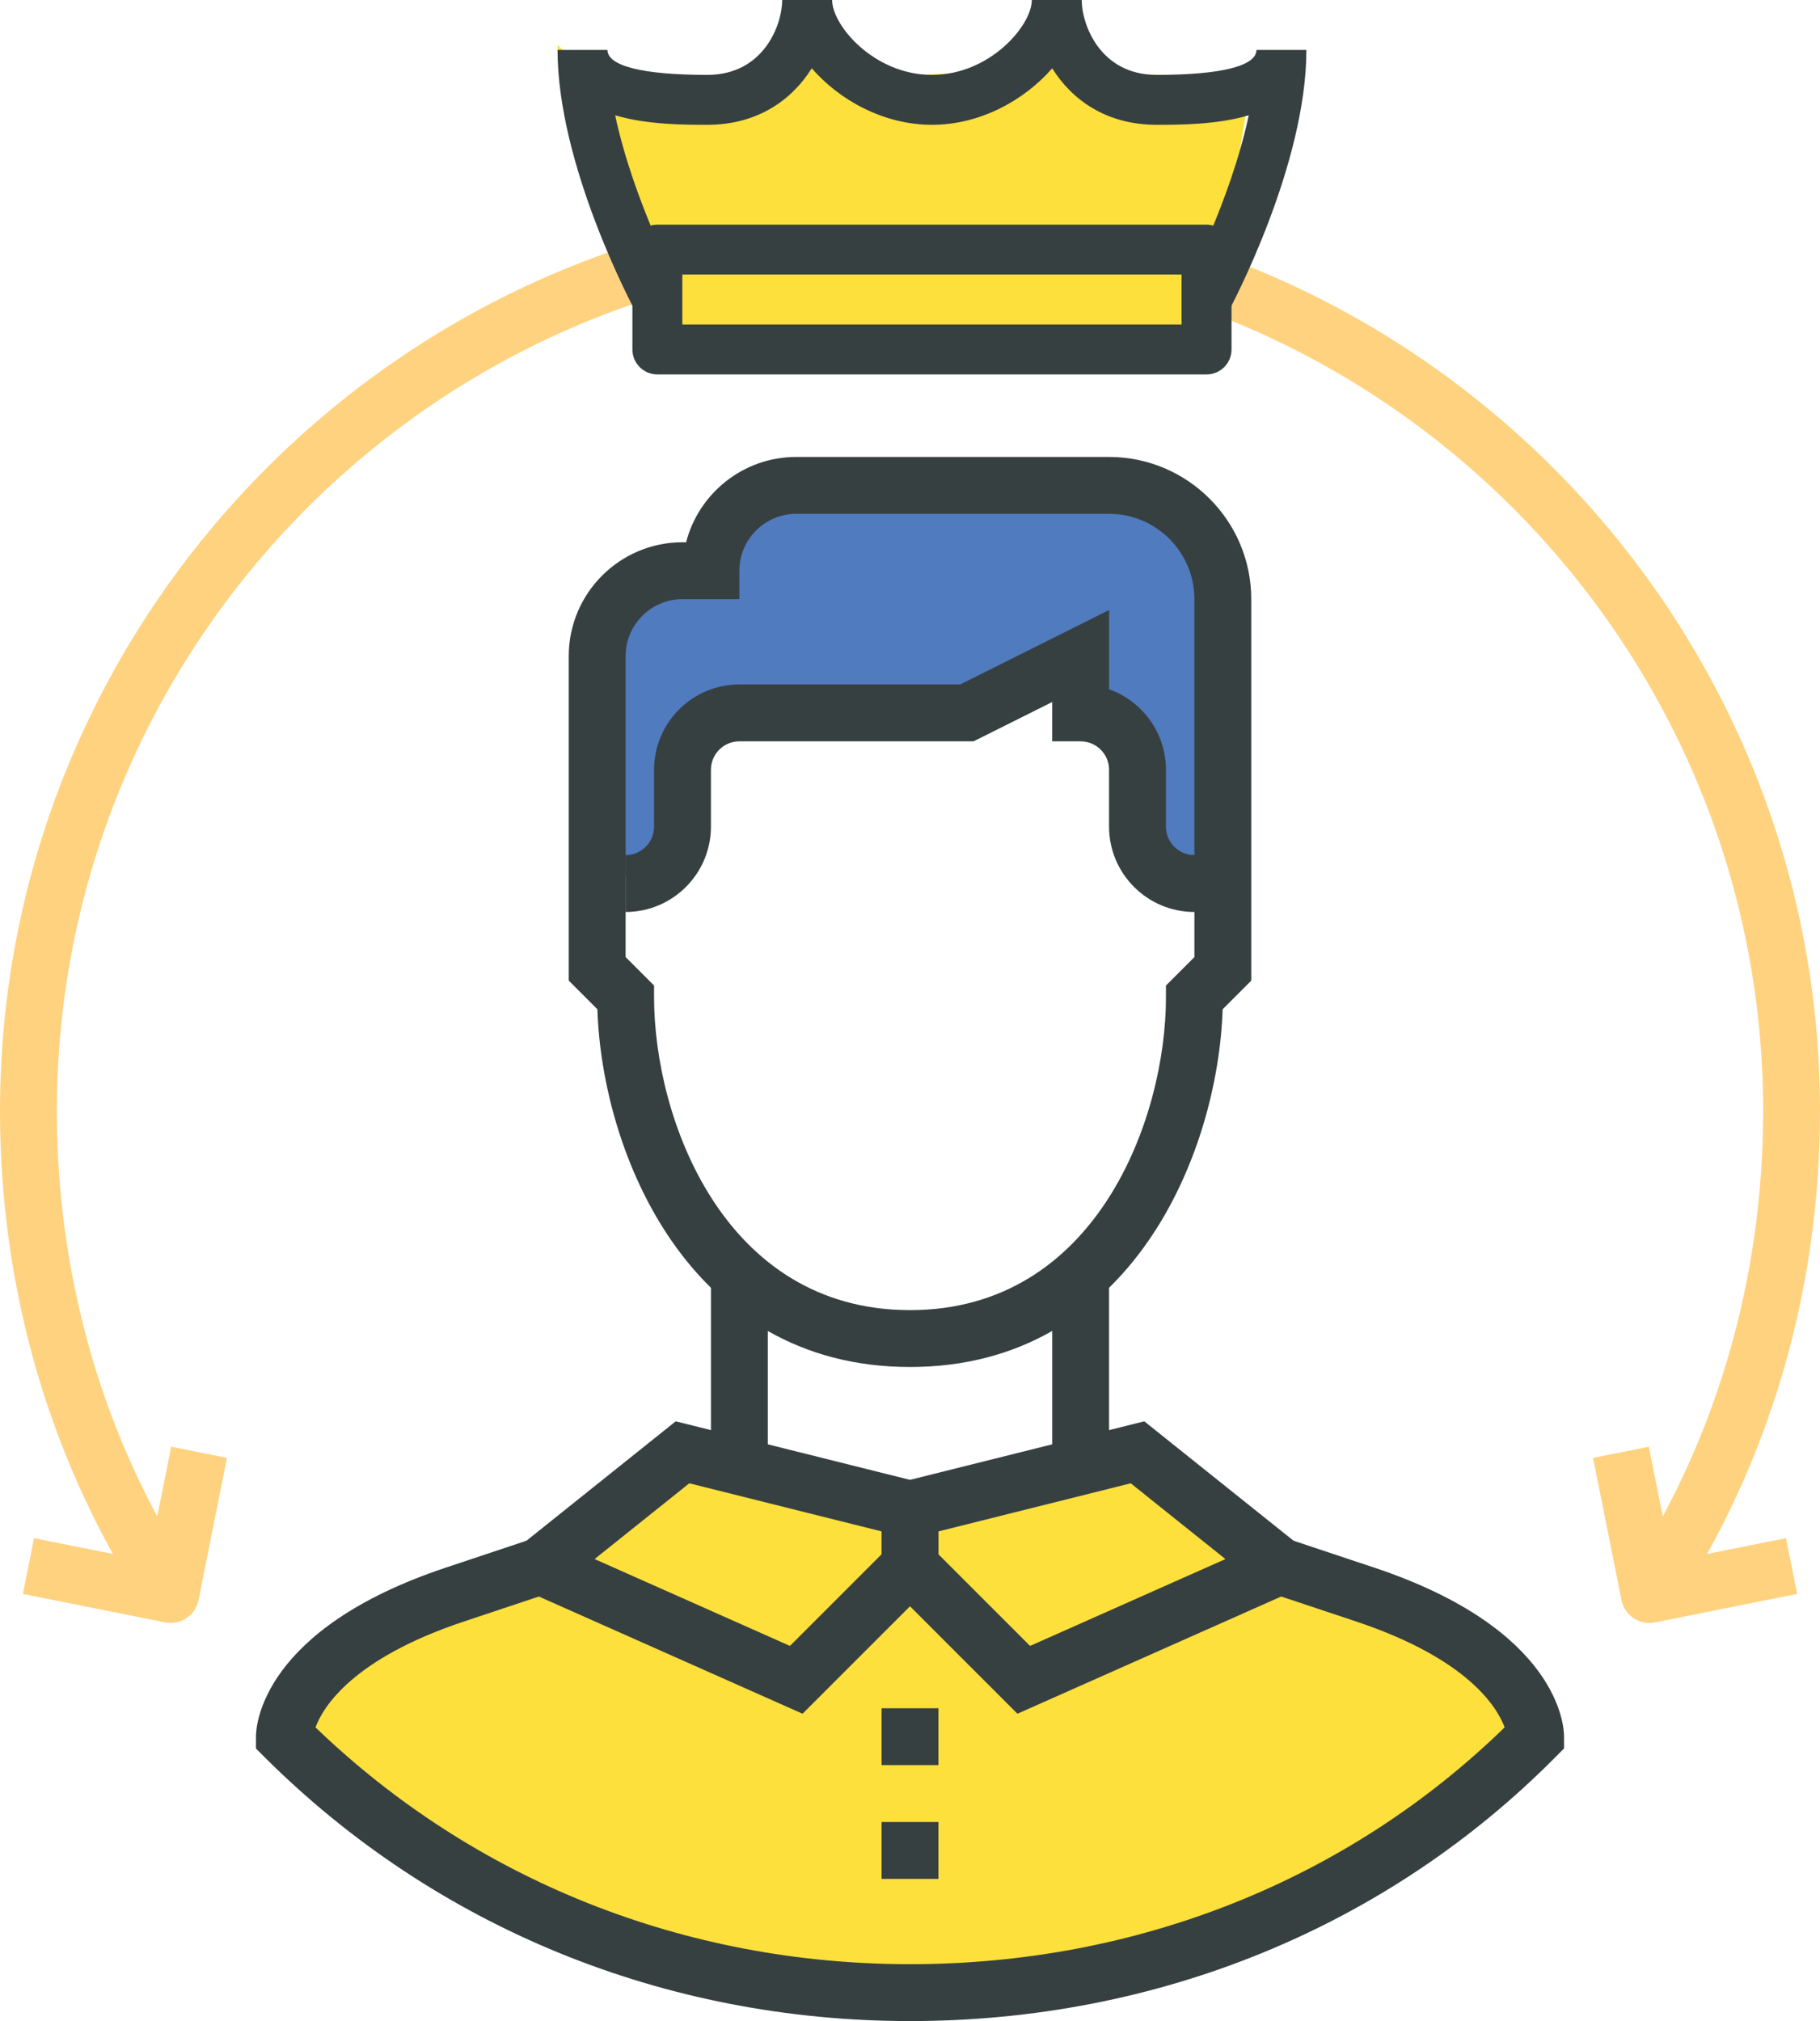 <?xml version="1.0" encoding="utf-8"?>
<!-- Generator: Adobe Illustrator 15.1.0, SVG Export Plug-In . SVG Version: 6.00 Build 0)  -->
<!DOCTYPE svg PUBLIC "-//W3C//DTD SVG 1.1//EN" "http://www.w3.org/Graphics/SVG/1.1/DTD/svg11.dtd">
<svg version="1.1" id="Layer_1" xmlns="http://www.w3.org/2000/svg" xmlns:xlink="http://www.w3.org/1999/xlink" x="0px" y="0px"
	 width="132px" height="146.578px" viewBox="0 0 132 146.578" enable-background="new 0 0 132 146.578" xml:space="preserve">
<g>
	<path fill="#FDE03B" d="M20.625,125.267c0,0,4.126-8.938,7.563-9.626c3.438-0.687,11.688-3.438,11.688-3.438l9.625-4.813l16.5,2.75
		l16.5-3.438l12.375,8.252c0,0,10.314,2.749,13.063,6.874c2.75,4.125,2.75,4.125,2.75,4.125s-21.999,15.812-31.625,17.188
		C69.438,144.516,30.938,145.894,20.625,125.267z"/>
	<path fill="#507BBE" d="M43.313,63.391l-1.375-17.187l4.813-4.813l4.812-0.688c0,0,0.001-4.124,5.5-4.812
		c5.5-0.688,25.437-1.375,25.437-1.375s4.813,3.437,5.501,6.188c0.687,2.75,0.687,22,0.687,22s-5.501,2.75-6.188-0.688
		c-0.687-3.437-2.063-9.625-2.063-9.625l-3.437-2.063l-6.876,2.75l-17.187-2.063c0,0-3.438,1.375-3.438,5.5
		S46.75,64.765,43.313,63.391z"/>
	<g>
		<rect x="51.563" y="92.953" fill="#374041" width="4.125" height="12.375"/>
	</g>
	<g>
		<rect x="76.313" y="92.953" fill="#374041" width="4.125" height="12.375"/>
	</g>
	<g>
		<path fill="#374041" d="M88.688,66.141h-2.063c-3.412,0-6.188-2.775-6.188-6.188v-4.125c0-1.138-0.925-2.063-2.063-2.063h-2.063
			v-2.85l-5.7,2.85H53.625c-1.138,0-2.063,0.925-2.063,2.063v4.125c0,3.412-2.775,6.188-6.188,6.188v-4.125
			c1.138,0,2.063-0.924,2.063-2.063v-4.125c0-3.412,2.775-6.188,6.188-6.188h16.013l10.8-5.4v5.752
			c2.4,0.852,4.125,3.146,4.125,5.835v4.125c0,1.138,0.925,2.063,2.063,2.063h2.063V66.141z"/>
	</g>
	<g>
		<rect x="43.313" y="62.016" fill="#374041" width="2.063" height="4.125"/>
	</g>
	<g>
		<path fill="#374041" d="M66,99.141c-16.075,0-22.341-15.553-22.673-25.944L41.25,71.12V47.578c0-4.55,3.7-8.25,8.25-8.25h0.262
			c0.917-3.555,4.151-6.188,7.988-6.188h22.688c5.686,0,10.313,4.627,10.313,10.313V71.12l-2.076,2.076
			C88.341,83.588,82.075,99.141,66,99.141z M45.375,69.412l2.063,2.063v0.854c0,8.771,5.04,22.688,18.563,22.688
			c13.523,0,18.563-13.916,18.563-22.688v-0.854l2.063-2.063V43.453c0-3.412-2.775-6.188-6.188-6.188H57.75
			c-2.274,0-4.125,1.851-4.125,4.125v2.063H49.5c-2.274,0-4.125,1.851-4.125,4.125V69.412z"/>
	</g>
	<g>
		<path fill="#374041" d="M58.207,124.288l-22.955-10.202l13.757-11.005l19.054,4.761v6.591L58.207,124.288z M43.123,113.071
			l14.17,6.298l6.645-6.645v-1.66l-13.946-3.488L43.123,113.071z"/>
	</g>
	<g>
		<path fill="#374041" d="M73.793,124.288l-9.855-9.855v-6.591l19.054-4.761l13.757,11.005L73.793,124.288z M68.063,112.725
			l6.645,6.645l14.17-6.298l-6.868-5.495l-13.946,3.488V112.725z"/>
	</g>
	<g>
		<rect x="63.938" y="132.141" fill="#374041" width="4.125" height="4.125"/>
	</g>
	<g>
		<rect x="63.938" y="123.891" fill="#374041" width="4.125" height="4.125"/>
	</g>
	<g>
		<path fill="#FFD27F" d="M10.651,116.772C3.684,106.17,0,93.654,0,80.578c0-36.392,29.608-66,66-66s66,29.608,66,66
			c0,13.074-3.684,25.59-10.65,36.194l-3.449-2.264c6.526-9.932,9.975-21.664,9.975-33.931c0-34.118-27.757-61.875-61.875-61.875
			c-34.118,0-61.875,27.757-61.875,61.875c0,12.269,3.448,24.001,9.974,33.931L10.651,116.772z"/>
	</g>
	<g>
		<path fill="#374041" d="M66,146.578c-17.823,0-34.456-6.806-46.833-19.164l-0.604-0.604v-0.856c0-0.785,0.387-7.803,13.785-12.268
			l6.188-2.063l1.305,3.911l-6.188,2.063c-8.072,2.693-10.211,6.18-10.771,7.68C34.392,136.362,49.657,142.453,66,142.453
			c16.476,0,31.745-6.091,43.129-17.177c-0.544-1.456-2.656-4.971-10.781-7.68l-6.188-2.063l1.305-3.911l6.188,2.063
			c13.398,4.465,13.785,11.482,13.785,12.268v0.849l-0.596,0.602C100.6,139.769,83.964,146.578,66,146.578z"/>
	</g>
	<g>
		<path fill="#FFD27F" d="M12.377,117.703c-0.135,0-0.27-0.012-0.407-0.04l-10.313-2.063l0.81-4.045l8.291,1.658l1.657-8.29
			l4.045,0.81l-2.063,10.313C14.202,117.026,13.34,117.703,12.377,117.703z"/>
	</g>
	<g>
		<path fill="#FFD27F" d="M119.623,117.703c-0.963,0-1.825-0.677-2.021-1.657l-2.063-10.313l4.045-0.81l1.657,8.29l8.29-1.658
			l0.811,4.045l-10.313,2.063C119.893,117.691,119.756,117.703,119.623,117.703z"/>
	</g>
	<path fill="#FDE03B" d="M40.442,3.267c0,0,7.763,7.849,12.151,4.437c4.389-3.41,6.531-4.125,6.531-4.125s-0.25,2.286,8.469,1.809
		s8.719-0.455,8.719-0.455s0.709,0.279,7.573,0.488s6.864,0.387,6.864,0.387l-3.094,19.084h-1.96l-35.508,2.234l-4.32-8.935
		L40.437,3.664"/>
	<g>
		<g>
			<path fill="#374041" d="M87.507,27.156H47.678c-1,0-1.811-0.81-1.811-1.811v-7.242c0-1,0.811-1.81,1.811-1.81h39.829
				c1.001,0,1.812,0.81,1.812,1.81v7.242C89.318,26.346,88.508,27.156,87.507,27.156z M49.488,23.535h36.208v-3.621H49.488V23.535z"
				/>
		</g>
		<g>
			<path fill="#374041" d="M89.101,22.582l-3.188-1.713c0.042-0.078,3.319-6.241,4.656-12.507c-2.316,0.69-5.049,0.69-6.683,0.69
				c-3.668,0-6.153-1.828-7.573-4.098c-2.008,2.308-5.213,4.098-8.72,4.098c-3.507,0-6.713-1.79-8.718-4.098
				c-1.423,2.27-3.907,4.098-7.576,4.098c-1.633,0-4.366,0-6.683-0.69c1.337,6.266,4.615,12.429,4.657,12.507l-3.189,1.713
				c-0.23-0.429-5.646-10.603-5.646-18.961h3.62c0,1.167,2.572,1.811,7.242,1.811c4.104,0,5.431-3.66,5.431-5.431h3.621
				c0,1.859,3.058,5.431,7.242,5.431c4.184,0,7.241-3.572,7.241-5.431h3.619c0,1.771,1.33,5.431,5.433,5.431
				c4.671,0,7.241-0.644,7.241-1.811h3.621C94.748,11.979,89.332,22.152,89.101,22.582z"/>
		</g>
	</g>
</g>
</svg>

